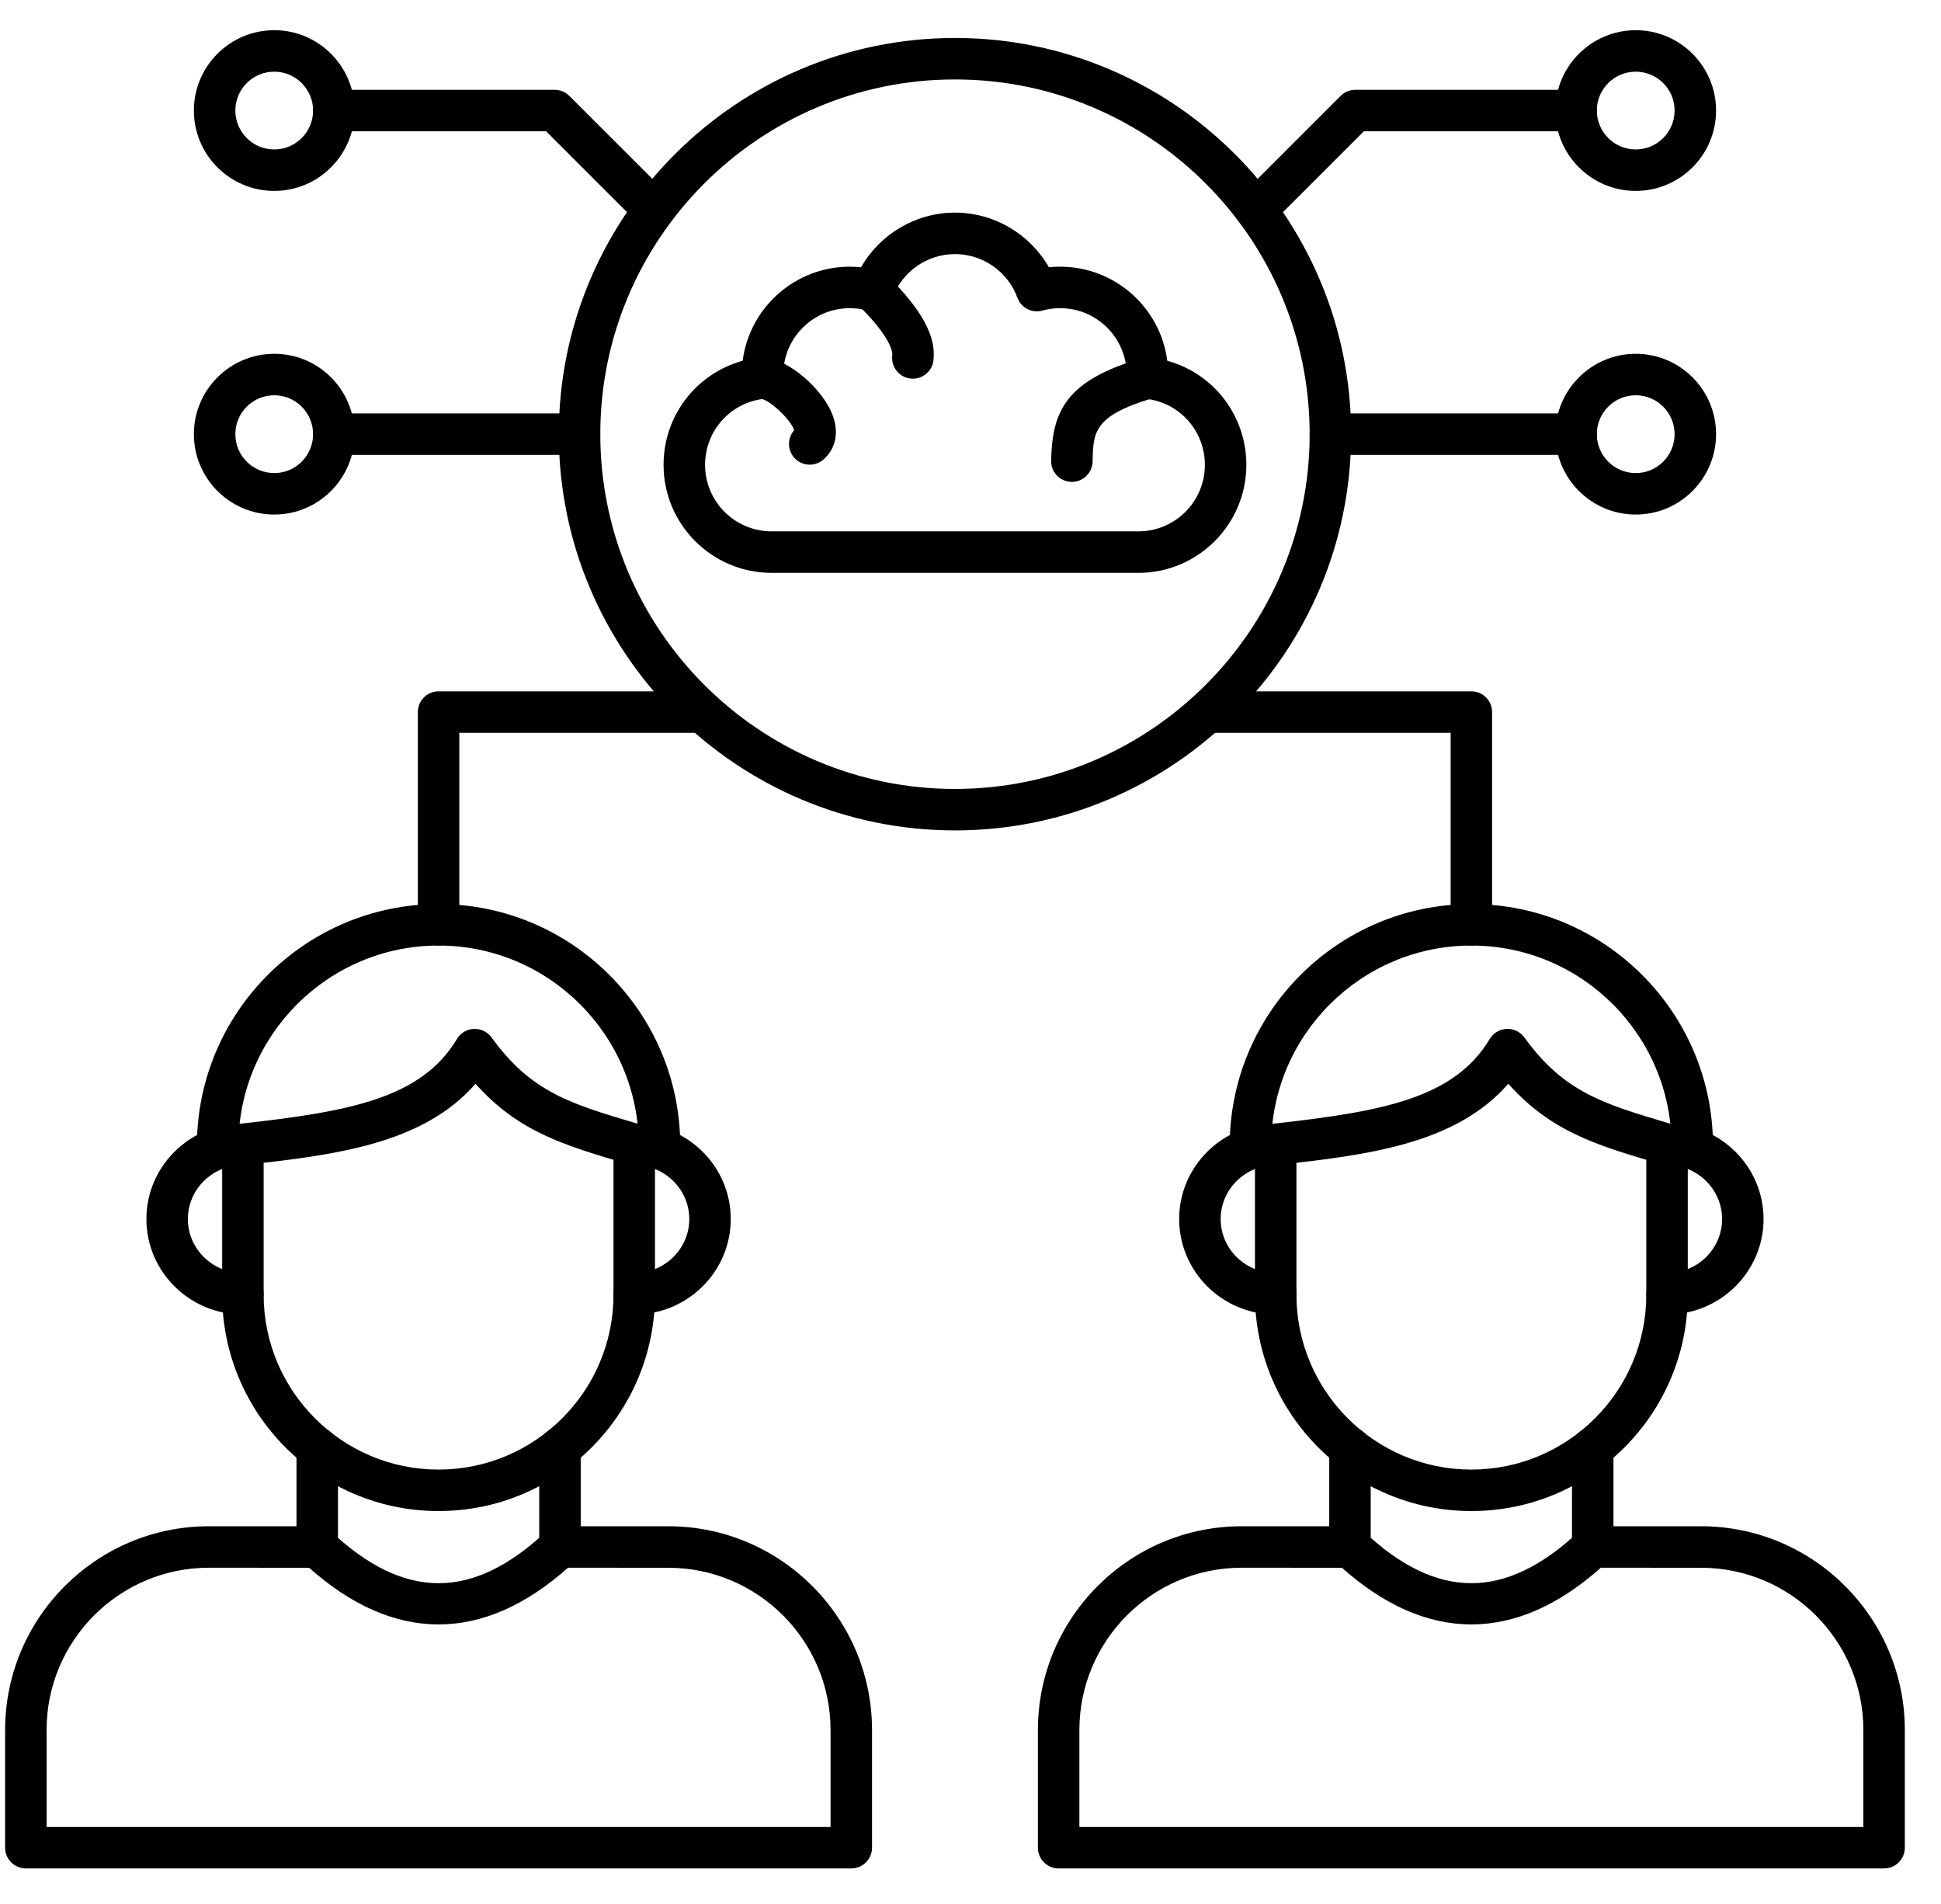 <svg width="52" height="51" viewBox="0 0 52 51" fill="none" xmlns="http://www.w3.org/2000/svg">
<path fill-rule="evenodd" clip-rule="evenodd" d="M1.248 48.938H22.251V46.342C22.251 43.945 20.301 41.995 17.904 41.995L15.217 41.994C12.945 44.019 10.554 44.019 8.282 41.995L5.595 41.994C3.198 41.994 1.248 43.945 1.248 46.342L1.248 48.938ZM22.807 50.049H0.692C0.386 50.049 0.137 49.8 0.137 49.494V46.342C0.137 43.333 2.586 40.883 5.595 40.883L8.498 40.883C8.638 40.883 8.775 40.937 8.878 41.033C10.837 42.867 12.663 42.867 14.622 41.033C14.725 40.937 14.861 40.883 15.002 40.883L17.904 40.883C20.913 40.883 23.362 43.333 23.362 46.342L23.362 49.494C23.362 49.8 23.113 50.049 22.807 50.049Z" fill="black"/>
<path fill-rule="evenodd" clip-rule="evenodd" d="M8.498 41.994C8.19 41.994 7.943 41.746 7.943 41.439L7.943 38.784C7.943 38.477 8.19 38.228 8.498 38.228C8.805 38.228 9.054 38.477 9.054 38.784V41.439C9.054 41.745 8.805 41.994 8.498 41.994Z" fill="black"/>
<path fill-rule="evenodd" clip-rule="evenodd" d="M15.002 41.994C14.695 41.994 14.446 41.746 14.446 41.439L14.446 38.784C14.446 38.477 14.695 38.228 15.002 38.228C15.309 38.228 15.557 38.477 15.557 38.784L15.558 41.439C15.558 41.745 15.309 41.994 15.002 41.994Z" fill="black"/>
<path fill-rule="evenodd" clip-rule="evenodd" d="M11.75 40.476C8.553 40.476 5.952 37.875 5.952 34.678L5.952 30.652C5.952 30.345 6.201 30.096 6.507 30.096C6.814 30.096 7.063 30.345 7.063 30.652L7.063 34.678C7.063 37.263 9.165 39.365 11.749 39.365C14.334 39.365 16.436 37.263 16.436 34.678L16.436 30.652C16.436 30.345 16.685 30.096 16.992 30.096C17.3 30.096 17.547 30.345 17.547 30.652L17.547 34.678C17.547 37.875 14.946 40.476 11.75 40.476Z" fill="black"/>
<path fill-rule="evenodd" clip-rule="evenodd" d="M6.508 35.212C5.082 35.212 3.922 34.065 3.922 32.654C3.922 31.244 5.081 30.096 6.507 30.096C6.814 30.096 7.063 30.345 7.063 30.652C7.063 30.959 6.814 31.207 6.507 31.207C5.694 31.207 5.033 31.857 5.033 32.654C5.033 33.452 5.694 34.101 6.507 34.101C6.814 34.101 7.063 34.35 7.063 34.657C7.063 34.963 6.814 35.212 6.508 35.212Z" fill="black"/>
<path fill-rule="evenodd" clip-rule="evenodd" d="M16.992 35.212C16.685 35.212 16.436 34.963 16.436 34.657C16.436 34.35 16.685 34.101 16.992 34.101C17.805 34.101 18.466 33.452 18.466 32.654C18.466 31.857 17.805 31.207 16.992 31.207C16.685 31.207 16.436 30.959 16.436 30.652C16.436 30.345 16.685 30.096 16.992 30.096C18.418 30.096 19.577 31.244 19.577 32.654C19.577 34.065 18.418 35.212 16.992 35.212Z" fill="black"/>
<path fill-rule="evenodd" clip-rule="evenodd" d="M16.993 31.209C16.939 31.209 16.886 31.201 16.834 31.185L16.727 31.154C15.105 30.674 13.879 30.31 12.739 29.03C11.313 30.669 8.906 30.941 6.57 31.205C6.266 31.24 5.99 31.021 5.955 30.715C5.921 30.411 6.14 30.135 6.445 30.101C9.319 29.776 11.275 29.442 12.242 27.83C12.339 27.67 12.509 27.568 12.695 27.561C12.88 27.552 13.06 27.639 13.17 27.79C14.225 29.253 15.286 29.568 17.043 30.089L17.15 30.12C17.444 30.208 17.612 30.517 17.525 30.811C17.454 31.052 17.232 31.208 16.993 31.209Z" fill="black"/>
<path fill-rule="evenodd" clip-rule="evenodd" d="M17.669 31.323C17.362 31.323 17.113 31.074 17.113 30.767L17.113 30.691C17.113 27.733 14.707 25.328 11.749 25.328C8.792 25.328 6.387 27.734 6.387 30.691V30.767C6.387 31.074 6.138 31.323 5.831 31.323C5.524 31.323 5.276 31.074 5.276 30.767L5.276 30.691C5.276 27.121 8.18 24.217 11.749 24.217C15.319 24.217 18.224 27.121 18.224 30.691L18.224 30.767C18.224 31.074 17.975 31.323 17.669 31.323Z" fill="black"/>
<path fill-rule="evenodd" clip-rule="evenodd" d="M28.917 48.938H49.92V46.342C49.92 43.945 47.97 41.995 45.572 41.995L42.886 41.994C40.614 44.019 38.223 44.019 35.951 41.995L33.264 41.994C30.867 41.994 28.917 43.945 28.917 46.342L28.917 48.938ZM50.476 50.049H28.361C28.055 50.049 27.806 49.8 27.806 49.494L27.806 46.342C27.806 43.333 30.255 40.883 33.264 40.883L36.166 40.883C36.307 40.883 36.443 40.937 36.546 41.033C38.505 42.867 40.331 42.867 42.29 41.033C42.393 40.937 42.53 40.883 42.67 40.883L45.572 40.883C48.582 40.883 51.031 43.333 51.031 46.342L51.031 49.494C51.031 49.8 50.782 50.049 50.476 50.049Z" fill="black"/>
<path fill-rule="evenodd" clip-rule="evenodd" d="M36.166 41.994C35.859 41.994 35.611 41.746 35.611 41.439L35.611 38.784C35.611 38.477 35.859 38.228 36.166 38.228C36.473 38.228 36.722 38.477 36.722 38.784L36.722 41.439C36.722 41.745 36.473 41.994 36.166 41.994Z" fill="black"/>
<path fill-rule="evenodd" clip-rule="evenodd" d="M42.67 41.994C42.363 41.994 42.114 41.746 42.114 41.439L42.114 38.784C42.114 38.477 42.363 38.228 42.67 38.228C42.978 38.228 43.225 38.477 43.225 38.784L43.225 41.439C43.225 41.745 42.977 41.994 42.67 41.994Z" fill="black"/>
<path fill-rule="evenodd" clip-rule="evenodd" d="M39.419 40.476C36.221 40.476 33.621 37.875 33.621 34.678L33.621 30.652C33.621 30.345 33.868 30.096 34.176 30.096C34.483 30.096 34.732 30.345 34.732 30.652L34.732 34.678C34.732 37.263 36.834 39.365 39.418 39.365C42.003 39.365 44.105 37.263 44.105 34.678L44.105 30.652C44.105 30.345 44.354 30.096 44.66 30.096C44.967 30.096 45.216 30.345 45.216 30.652L45.216 34.678C45.216 37.875 42.615 40.476 39.419 40.476Z" fill="black"/>
<path fill-rule="evenodd" clip-rule="evenodd" d="M34.176 35.212C32.75 35.212 31.59 34.065 31.59 32.654C31.59 31.244 32.75 30.096 34.176 30.096C34.483 30.096 34.732 30.345 34.732 30.652C34.732 30.959 34.483 31.207 34.176 31.207C33.363 31.207 32.702 31.857 32.702 32.654C32.702 33.452 33.362 34.101 34.176 34.101C34.483 34.101 34.732 34.35 34.732 34.657C34.732 34.963 34.483 35.212 34.176 35.212Z" fill="black"/>
<path fill-rule="evenodd" clip-rule="evenodd" d="M44.661 35.212C44.354 35.212 44.105 34.963 44.105 34.657C44.105 34.35 44.354 34.101 44.66 34.101C45.474 34.101 46.135 33.452 46.135 32.654C46.135 31.857 45.474 31.207 44.66 31.207C44.354 31.207 44.105 30.959 44.105 30.652C44.105 30.345 44.354 30.096 44.66 30.096C46.086 30.096 47.246 31.244 47.246 32.654C47.246 34.065 46.086 35.212 44.661 35.212Z" fill="black"/>
<path fill-rule="evenodd" clip-rule="evenodd" d="M44.66 31.209C44.608 31.209 44.555 31.201 44.503 31.185L44.395 31.154C42.774 30.674 41.548 30.31 40.408 29.03C38.981 30.669 36.574 30.941 34.237 31.205C33.933 31.24 33.658 31.021 33.624 30.715C33.59 30.411 33.808 30.135 34.114 30.101C36.988 29.776 38.944 29.442 39.911 27.83C40.007 27.67 40.178 27.568 40.364 27.561C40.549 27.552 40.728 27.639 40.839 27.79C41.893 29.253 42.954 29.568 44.711 30.089L44.819 30.12C45.113 30.208 45.281 30.517 45.193 30.811C45.121 31.052 44.9 31.208 44.66 31.209Z" fill="black"/>
<path fill-rule="evenodd" clip-rule="evenodd" d="M45.337 31.323C45.03 31.323 44.781 31.074 44.781 30.767L44.781 30.691C44.781 27.733 42.376 25.328 39.419 25.328C36.461 25.328 34.055 27.734 34.055 30.691V30.767C34.055 31.074 33.806 31.323 33.499 31.323C33.193 31.323 32.944 31.074 32.944 30.767L32.944 30.691C32.944 27.121 35.849 24.217 39.419 24.217C42.988 24.217 45.892 27.121 45.892 30.691L45.892 30.767C45.892 31.074 45.644 31.323 45.337 31.323Z" fill="black"/>
<path fill-rule="evenodd" clip-rule="evenodd" d="M22.764 8.255C21.782 8.255 20.984 9.054 20.984 10.035C20.984 10.058 20.984 10.083 20.985 10.106C20.996 10.399 20.779 10.651 20.486 10.681C19.576 10.774 18.889 11.535 18.889 12.452C18.889 13.434 19.687 14.233 20.67 14.233L30.498 14.233C31.481 14.233 32.279 13.434 32.279 12.452C32.279 11.535 31.593 10.774 30.682 10.681C30.39 10.651 30.173 10.4 30.183 10.107C30.184 10.084 30.184 10.06 30.184 10.035C30.184 9.054 29.386 8.255 28.404 8.255C28.242 8.255 28.081 8.276 27.927 8.319C27.648 8.396 27.357 8.247 27.257 7.975C27.001 7.276 26.329 6.806 25.584 6.806C24.839 6.806 24.167 7.276 23.911 7.975C23.811 8.247 23.52 8.396 23.241 8.319C23.087 8.276 22.926 8.255 22.764 8.255ZM30.498 15.345H20.67C19.075 15.345 17.777 14.047 17.777 12.452C17.777 11.128 18.661 10.003 19.896 9.664C20.079 8.245 21.295 7.144 22.764 7.144C22.866 7.144 22.968 7.149 23.068 7.159C23.576 6.268 24.536 5.695 25.584 5.695C26.632 5.695 27.591 6.268 28.1 7.159C28.2 7.148 28.302 7.144 28.404 7.144C29.873 7.144 31.089 8.245 31.272 9.664C32.509 10.003 33.39 11.128 33.39 12.452C33.39 14.047 32.093 15.345 30.498 15.345Z" fill="black"/>
<path fill-rule="evenodd" clip-rule="evenodd" d="M24.456 10.144C24.433 10.144 24.41 10.143 24.387 10.14C24.082 10.102 23.867 9.824 23.904 9.519C23.913 9.453 23.907 9.078 22.999 8.178C22.78 7.961 22.779 7.61 22.995 7.392C23.211 7.173 23.562 7.172 23.78 7.389C24.698 8.297 25.087 9.018 25.007 9.657C24.972 9.938 24.733 10.144 24.456 10.144Z" fill="black"/>
<path fill-rule="evenodd" clip-rule="evenodd" d="M28.715 12.908C28.712 12.908 28.707 12.908 28.704 12.908C28.397 12.901 28.153 12.648 28.16 12.341C28.188 10.99 28.57 10.195 30.579 9.596C30.873 9.508 31.183 9.676 31.27 9.97C31.358 10.264 31.191 10.573 30.896 10.661C29.297 11.137 29.287 11.574 29.271 12.364C29.264 12.666 29.018 12.908 28.715 12.908Z" fill="black"/>
<path fill-rule="evenodd" clip-rule="evenodd" d="M21.693 12.447C21.537 12.447 21.383 12.383 21.273 12.255C21.089 12.042 21.095 11.731 21.275 11.526C21.202 11.265 20.646 10.725 20.388 10.682C20.081 10.662 19.853 10.399 19.872 10.092C19.892 9.785 20.156 9.554 20.465 9.573C21.123 9.616 22.078 10.437 22.325 11.172C22.476 11.618 22.377 12.034 22.057 12.312C21.951 12.403 21.822 12.447 21.693 12.447Z" fill="black"/>
<path fill-rule="evenodd" clip-rule="evenodd" d="M25.585 2.128C20.345 2.128 16.082 6.391 16.082 11.63C16.082 16.869 20.345 21.133 25.585 21.133C30.823 21.132 35.086 16.87 35.086 11.63C35.086 6.391 30.823 2.128 25.585 2.128ZM25.585 22.244C19.731 22.244 14.971 17.483 14.971 11.63C14.971 5.778 19.731 1.017 25.585 1.017C31.437 1.017 36.197 5.778 36.197 11.63C36.197 17.483 31.437 22.244 25.585 22.244Z" fill="black"/>
<path fill-rule="evenodd" clip-rule="evenodd" d="M11.75 25.328C11.443 25.328 11.194 25.079 11.194 24.772L11.194 19.074C11.194 18.767 11.443 18.519 11.749 18.519L18.82 18.519C19.127 18.519 19.376 18.767 19.376 19.074C19.376 19.381 19.127 19.63 18.82 19.63L12.305 19.63V24.772C12.305 25.079 12.056 25.328 11.75 25.328ZM39.419 25.328C39.112 25.328 38.863 25.079 38.863 24.772L38.863 19.63H32.348C32.041 19.63 31.792 19.381 31.792 19.074C31.792 18.767 32.041 18.519 32.347 18.519L39.419 18.519C39.725 18.519 39.974 18.767 39.974 19.074L39.974 24.772C39.974 25.079 39.725 25.328 39.419 25.328Z" fill="black"/>
<path fill-rule="evenodd" clip-rule="evenodd" d="M15.526 12.185H8.944C8.637 12.185 8.388 11.937 8.388 11.629C8.388 11.323 8.637 11.074 8.944 11.074H15.526C15.833 11.074 16.082 11.323 16.082 11.629C16.082 11.937 15.833 12.185 15.526 12.185Z" fill="black"/>
<path fill-rule="evenodd" clip-rule="evenodd" d="M7.347 10.588C6.771 10.588 6.305 11.055 6.305 11.629C6.305 12.205 6.771 12.672 7.347 12.672C7.921 12.672 8.388 12.205 8.388 11.629C8.388 11.055 7.921 10.588 7.347 10.588ZM7.347 13.783C6.159 13.783 5.194 12.817 5.194 11.629C5.194 10.443 6.159 9.477 7.347 9.477C8.533 9.476 9.499 10.443 9.499 11.629C9.5 12.817 8.533 13.783 7.347 13.783Z" fill="black"/>
<path fill-rule="evenodd" clip-rule="evenodd" d="M42.224 12.185H35.642C35.335 12.185 35.086 11.937 35.086 11.629C35.086 11.323 35.335 11.074 35.642 11.074H42.224C42.531 11.074 42.78 11.323 42.78 11.629C42.78 11.937 42.531 12.185 42.224 12.185Z" fill="black"/>
<path fill-rule="evenodd" clip-rule="evenodd" d="M43.821 10.588C43.247 10.588 42.779 11.055 42.779 11.629C42.78 12.205 43.247 12.672 43.821 12.672C44.397 12.672 44.863 12.205 44.863 11.629C44.863 11.055 44.397 10.588 43.821 10.588ZM43.821 13.783C42.635 13.783 41.668 12.817 41.668 11.629C41.669 10.443 42.635 9.477 43.821 9.477C45.009 9.476 45.974 10.443 45.974 11.629C45.974 12.817 45.009 13.783 43.821 13.783Z" fill="black"/>
<path fill-rule="evenodd" clip-rule="evenodd" d="M33.649 6.176C33.507 6.176 33.365 6.121 33.256 6.012C33.039 5.796 33.039 5.444 33.256 5.227L35.915 2.569C36.019 2.465 36.16 2.406 36.307 2.406L42.224 2.406C42.531 2.406 42.78 2.655 42.78 2.961C42.78 3.268 42.531 3.517 42.224 3.517L36.538 3.517L34.042 6.012C33.934 6.121 33.791 6.176 33.649 6.176Z" fill="black"/>
<path fill-rule="evenodd" clip-rule="evenodd" d="M43.821 1.92C43.247 1.92 42.779 2.387 42.779 2.961C42.78 3.535 43.247 4.003 43.821 4.003C44.397 4.003 44.863 3.536 44.863 2.961C44.863 2.387 44.397 1.92 43.821 1.92ZM43.821 5.114C42.635 5.114 41.668 4.149 41.668 2.961C41.669 1.774 42.635 0.809 43.821 0.809C45.009 0.809 45.974 1.774 45.974 2.961C45.974 4.149 45.009 5.114 43.821 5.114Z" fill="black"/>
<path fill-rule="evenodd" clip-rule="evenodd" d="M17.52 6.176C17.377 6.176 17.235 6.121 17.126 6.012L14.631 3.517H8.944C8.637 3.517 8.388 3.268 8.388 2.961C8.388 2.655 8.637 2.406 8.944 2.406L14.861 2.406C15.008 2.406 15.149 2.465 15.253 2.569L17.912 5.226C18.129 5.444 18.129 5.796 17.912 6.012C17.803 6.121 17.662 6.176 17.52 6.176Z" fill="black"/>
<path fill-rule="evenodd" clip-rule="evenodd" d="M7.347 1.92C6.771 1.92 6.305 2.387 6.305 2.961C6.305 3.535 6.771 4.003 7.347 4.003C7.921 4.003 8.388 3.536 8.388 2.961C8.388 2.387 7.921 1.92 7.347 1.92ZM7.347 5.114C6.159 5.114 5.194 4.149 5.194 2.961C5.194 1.774 6.159 0.809 7.347 0.809C8.533 0.809 9.499 1.774 9.499 2.961C9.5 4.149 8.533 5.114 7.347 5.114Z" fill="black"/>
</svg>
